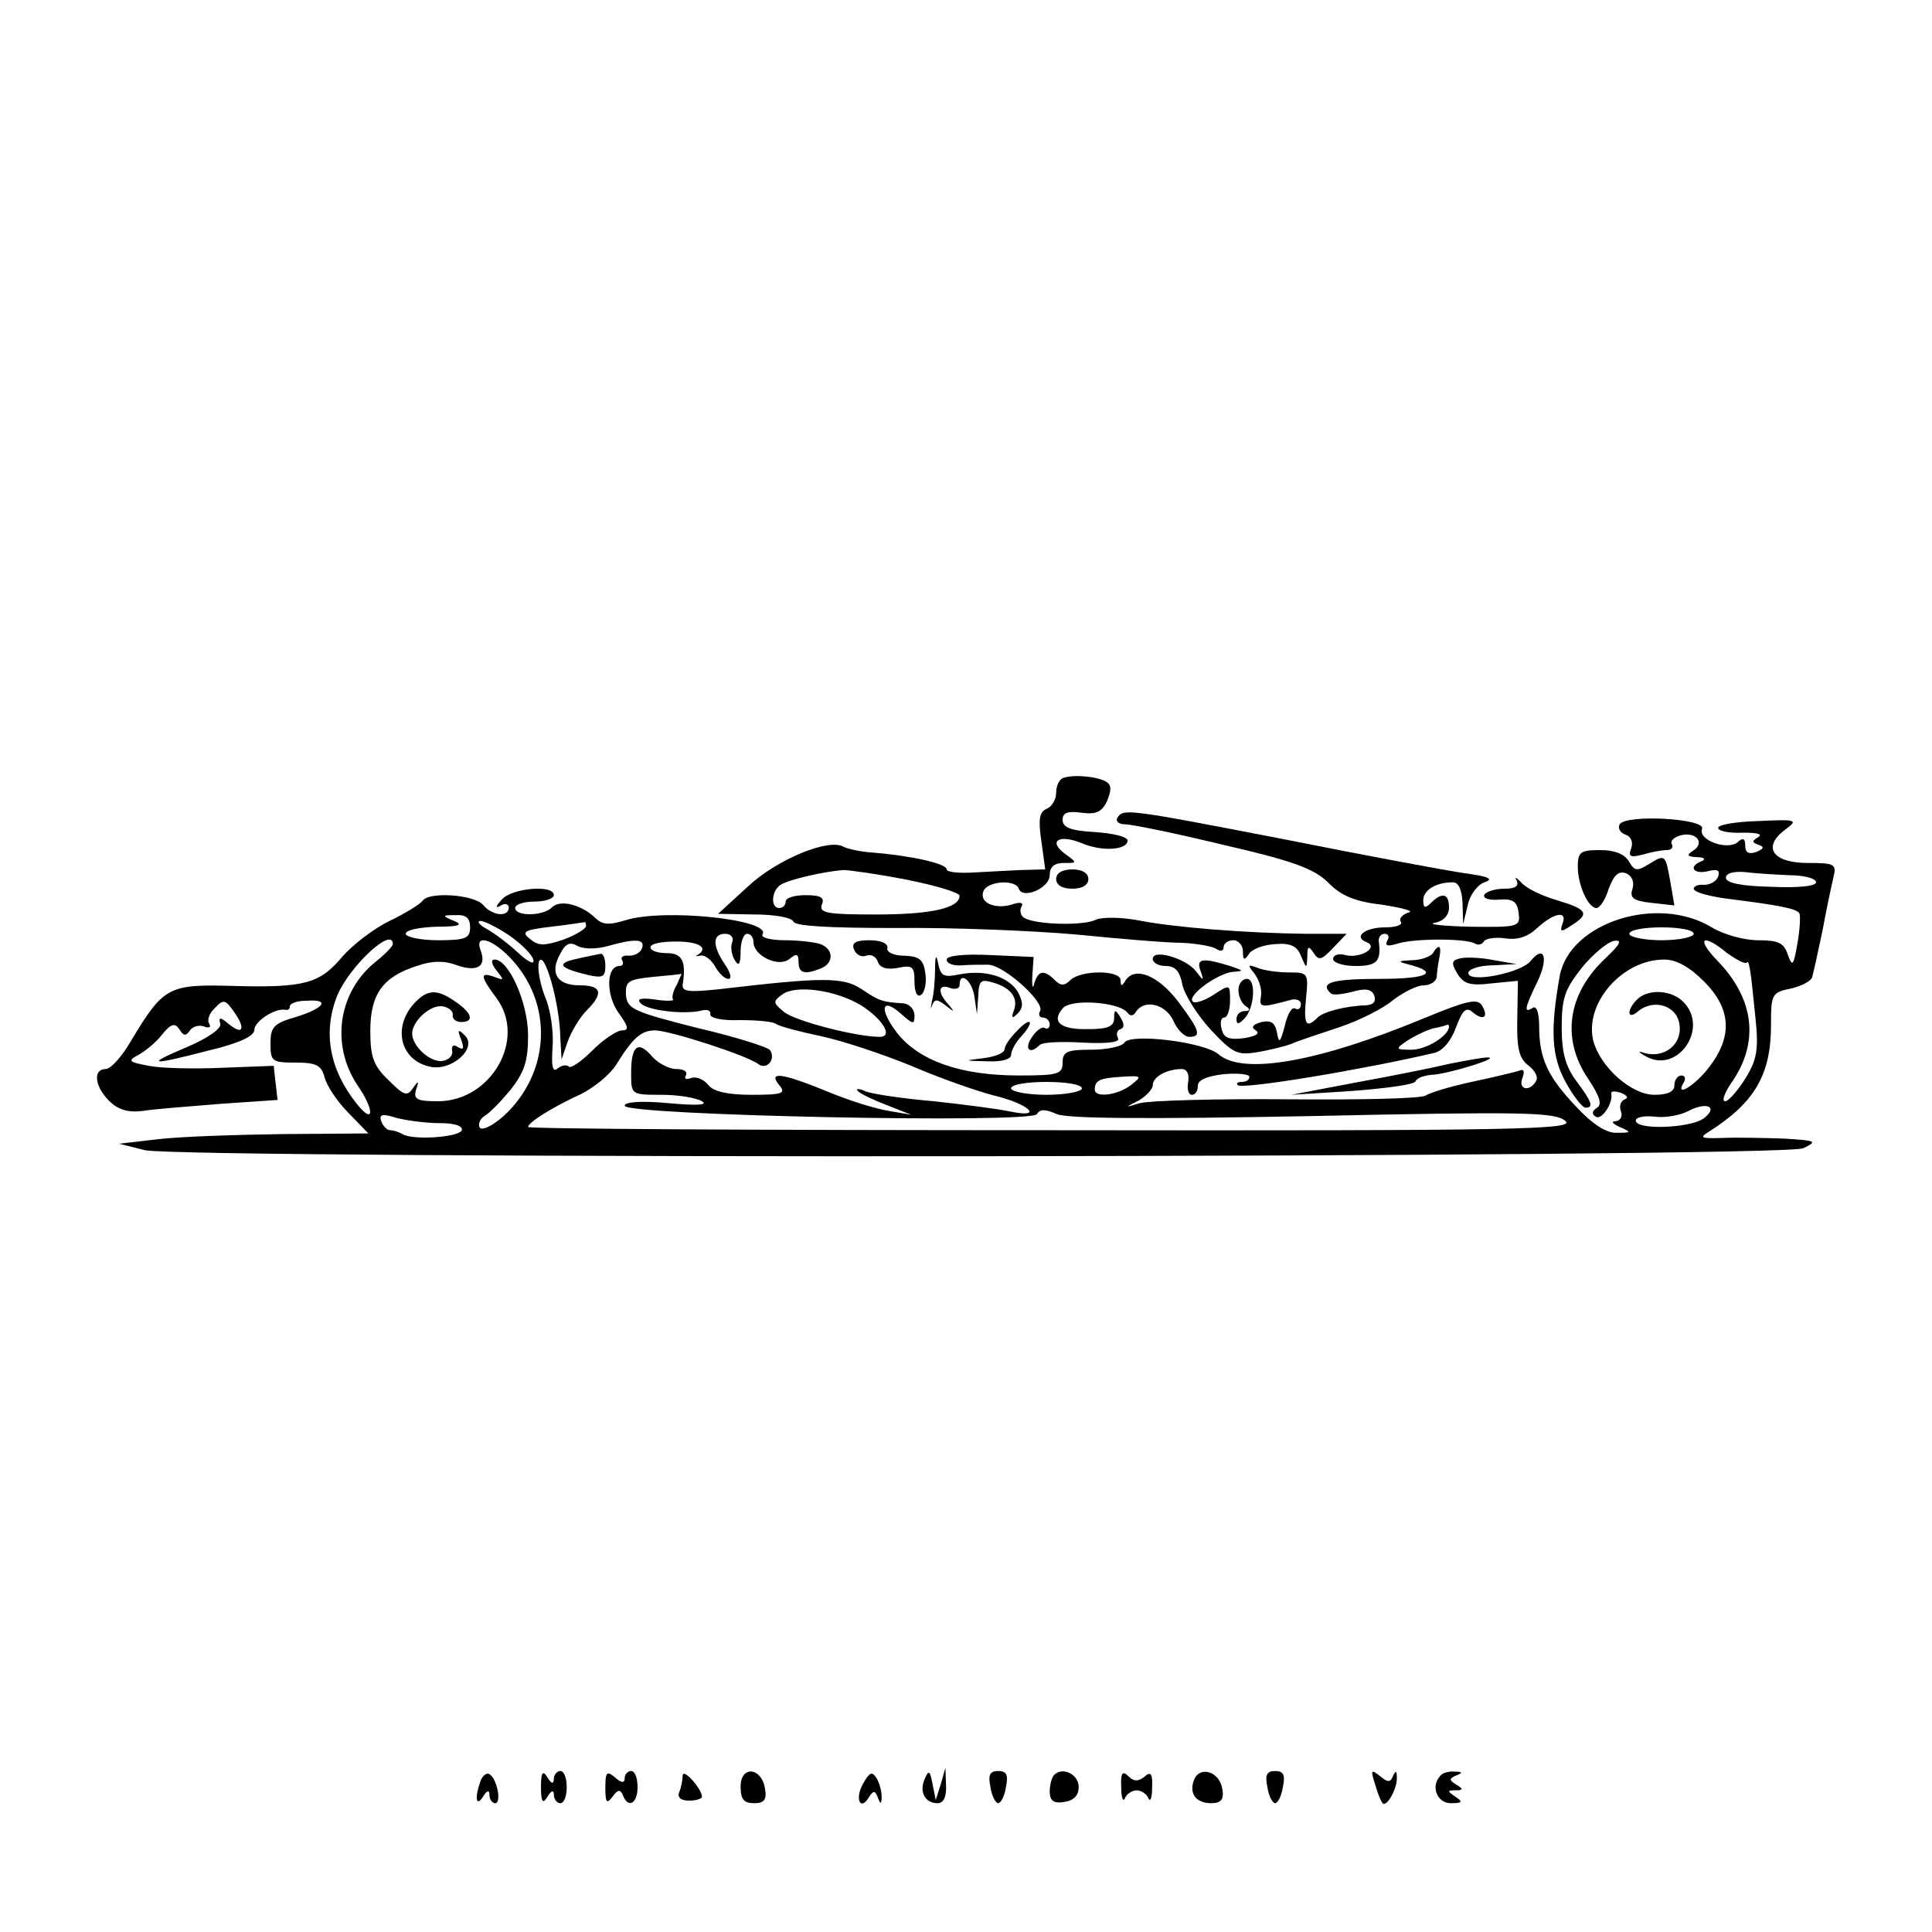 <?xml version="1.0" standalone="no"?>
<!DOCTYPE svg PUBLIC "-//W3C//DTD SVG 20010904//EN"
 "http://www.w3.org/TR/2001/REC-SVG-20010904/DTD/svg10.dtd">
<svg version="1.0" xmlns="http://www.w3.org/2000/svg"
 width="300pt" height="300pt" viewBox="0 0 300 300"
 preserveAspectRatio="xMidYMid meet">
<g transform="translate(0,300) scale(0.1,-0.1)"
fill="#000000" stroke="none">
<path d="M1651 1792 c-6 -2 -11 -12 -11 -23 0 -11 -7 -22 -15 -25 -11 -5 -13
-16 -8 -50 l6 -44 -39 -1 c-22 -1 -56 -3 -76 -4 -21 -1 -38 1 -38 5 0 9 -54
21 -113 26 -20 1 -41 6 -47 9 -22 14 -103 -19 -148 -61 l-47 -43 57 -1 c31 0
58 -5 60 -11 2 -7 55 -10 158 -10 85 1 211 -4 280 -10 69 -7 143 -13 165 -13
22 -1 46 -5 53 -9 7 -5 12 -4 12 2 0 6 7 11 15 11 8 0 15 -8 15 -17 0 -14 2
-15 9 -5 4 8 23 15 41 16 24 2 34 -3 40 -18 9 -21 9 -21 10 -1 0 16 2 17 10 5
8 -12 12 -11 30 8 l21 22 -63 0 c-93 1 -206 10 -261 21 -27 5 -56 5 -65 1 -19
-10 -95 -8 -112 3 -5 3 -7 11 -4 17 4 6 -1 8 -13 4 -27 -9 -53 2 -46 20 6 16
50 19 55 4 6 -17 48 1 48 21 0 13 7 19 22 19 21 0 21 0 2 14 -27 20 -10 31 25
17 32 -14 72 -11 72 4 -1 6 -23 11 -51 13 -37 2 -50 7 -50 19 0 11 8 14 29 11
23 -3 32 1 40 18 7 17 7 25 -1 30 -13 8 -50 12 -67 6z m-243 -158 c45 -9 82
-20 82 -25 0 -19 -44 -29 -129 -29 -76 0 -89 2 -85 15 5 11 -1 15 -25 15 -17
0 -31 -4 -31 -10 0 -5 -4 -10 -10 -10 -14 0 -12 27 2 36 12 8 68 21 98 23 8 0
52 -6 98 -15z"/>
<path d="M1735 1730 c-3 -5 2 -10 12 -10 10 0 79 -14 153 -32 109 -25 140 -37
162 -58 20 -21 42 -30 85 -35 32 -5 50 -10 40 -12 -9 -3 -15 -9 -12 -14 4 -5
-7 -9 -24 -9 -32 0 -50 -15 -29 -23 20 -8 -10 -26 -33 -20 -10 3 -19 0 -19 -6
0 -6 16 -11 35 -11 33 0 40 7 36 38 -1 6 3 12 9 12 6 0 8 -5 4 -11 -4 -8 1 -9
17 -4 26 8 105 8 119 0 5 -3 11 -2 14 3 3 5 18 7 33 5 19 -3 35 2 50 16 26 24
48 28 39 6 -4 -12 -2 -13 14 -2 29 18 25 25 -22 39 -24 7 -49 19 -56 28 -8 8
-11 9 -7 3 4 -9 -2 -13 -19 -13 -14 0 -27 -4 -31 -9 -3 -6 7 -9 22 -8 22 2 29
-3 31 -20 3 -22 1 -23 -75 -22 -43 1 -68 4 -55 6 14 3 22 12 22 24 0 22 -11
24 -28 7 -9 -9 -12 -8 -12 4 0 16 20 28 46 28 9 0 14 -12 15 -32 l1 -33 7 29
c3 16 15 32 26 36 15 5 7 9 -30 14 -28 4 -152 27 -277 52 -248 48 -254 49
-263 34z"/>
<path d="M2515 1720 c-3 -5 0 -13 9 -16 9 -3 12 -12 9 -21 -5 -13 -2 -15 18
-10 13 4 30 7 37 7 7 0 11 4 8 9 -3 5 3 11 14 14 24 6 38 -12 19 -24 -11 -7
-9 -9 6 -10 11 0 14 -3 8 -6 -22 -8 -14 -21 8 -16 16 4 20 2 17 -8 -3 -8 -13
-13 -22 -13 -9 1 -16 -2 -16 -6 0 -5 21 -11 48 -15 88 -11 111 -16 116 -23 2
-4 1 -25 -3 -47 -6 -35 -8 -37 -15 -17 -6 18 -15 22 -46 22 -22 0 -54 9 -72
20 -84 51 -220 8 -236 -75 -15 -84 -13 -125 9 -165 12 -22 26 -40 31 -40 13 0
10 9 -14 41 -17 23 -23 44 -23 84 0 45 5 59 31 92 17 21 40 40 50 42 14 2 10
-5 -13 -27 -59 -55 -69 -125 -27 -187 18 -27 22 -40 14 -45 -8 -5 -9 -10 -2
-14 9 -6 27 21 24 36 -1 4 6 4 15 1 10 -4 12 -8 6 -10 -7 -3 -9 -11 -6 -19 3
-8 -1 -14 -8 -15 -8 0 -5 -4 6 -9 19 -8 18 -9 -4 -9 -16 -1 -38 13 -63 40 -45
47 -58 76 -58 125 0 21 -4 33 -10 29 -14 -9 -13 -1 7 40 18 37 11 59 -10 33
-15 -19 -97 -35 -97 -19 0 6 17 12 38 12 l37 2 -35 6 c-19 4 -43 5 -52 3 -14
-3 -15 -7 -5 -24 10 -16 20 -19 53 -15 l41 4 -1 -59 c-1 -47 3 -62 18 -73 10
-8 15 -18 11 -24 -10 -17 -28 -13 -21 5 4 11 2 15 -6 11 -7 -2 -40 -10 -73
-17 -33 -7 -65 -17 -71 -21 -6 -5 -102 -7 -215 -6 -112 1 -215 -2 -229 -6 -24
-7 -24 -7 -2 4 12 7 22 18 22 24 0 13 22 25 45 25 8 0 12 -8 10 -20 -2 -11 0
-20 6 -20 5 0 9 6 9 14 0 9 14 15 40 18 22 2 40 0 40 -4 0 -5 -5 -8 -12 -8 -6
0 -9 -2 -6 -5 7 -7 194 24 305 50 13 3 26 18 34 40 10 27 16 32 26 23 17 -14
25 -7 14 11 -7 11 -24 7 -87 -19 -166 -69 -284 -90 -322 -57 -22 19 -137 33
-146 18 -4 -6 -27 -11 -52 -11 -37 0 -44 -3 -44 -20 0 -18 -7 -20 -68 -20 -91
0 -155 23 -189 66 -29 38 -24 57 7 29 18 -16 20 -16 20 -2 0 10 -8 18 -17 19
-34 2 -38 4 -65 22 -29 19 -59 19 -221 0 -47 -5 -58 -4 -57 7 6 37 -1 49 -25
49 -14 0 -25 4 -25 9 0 6 18 9 40 9 36 0 51 -10 33 -21 -5 -2 -2 -2 4 -1 7 2
17 -6 23 -16 6 -11 15 -20 21 -20 6 0 3 10 -5 22 -20 29 -20 48 0 48 9 0 14
-6 11 -13 -3 -8 -1 -20 4 -28 6 -10 9 -7 9 14 0 15 5 27 10 27 6 0 10 -6 10
-13 0 -21 39 -40 56 -26 11 9 14 8 14 -5 0 -17 9 -20 34 -10 21 8 21 30 0 38
-9 3 -34 6 -55 6 -22 0 -38 4 -35 9 15 23 -153 41 -213 22 -26 -8 -36 -7 -47
4 -21 20 -54 29 -67 16 -14 -14 -57 -14 -57 -1 0 6 14 10 30 10 17 0 30 5 30
10 0 17 -66 11 -81 -7 -10 -11 -10 -14 -1 -9 6 4 12 2 12 -3 0 -16 -26 -13
-40 4 -14 16 -85 21 -94 6 -4 -5 -26 -19 -51 -31 -25 -12 -57 -37 -73 -55 -35
-42 -58 -49 -169 -46 -102 3 -109 -1 -160 -86 -14 -24 -31 -43 -39 -43 -20 0
-17 -27 5 -49 14 -14 29 -19 53 -16 18 3 73 7 121 11 l88 6 -3 26 -3 27 -79
-3 c-44 -2 -95 -1 -115 3 -32 6 -33 8 -16 17 11 6 28 20 37 32 14 17 20 18 27
7 6 -10 10 -10 16 -1 4 6 14 9 22 6 8 -3 11 -1 8 4 -4 6 0 17 9 25 13 14 16
13 30 -7 18 -26 13 -36 -9 -18 -13 11 -16 11 -13 0 2 -7 -19 -22 -52 -36 -66
-28 -58 -29 35 -5 46 11 70 22 70 32 0 13 32 34 48 31 4 -1 7 1 7 5 0 5 11 9
25 9 38 3 30 -11 -15 -25 -35 -10 -40 -16 -40 -41 0 -28 2 -30 39 -30 32 0 40
-4 45 -23 3 -12 19 -37 37 -55 l31 -32 -133 -1 c-74 -1 -161 -4 -194 -8 l-60
-7 40 -10 c62 -14 2543 -12 2575 3 23 11 20 12 -30 15 -30 1 -73 2 -95 1 -34
-1 -37 0 -21 10 71 45 96 89 96 165 0 48 1 51 31 57 17 4 32 12 33 18 2 7 9
39 16 72 6 33 14 70 17 83 5 20 2 22 -40 22 -54 0 -71 24 -36 51 22 16 20 17
-42 14 -35 -1 -63 -6 -61 -11 1 -5 19 -8 39 -7 21 0 31 -2 23 -7 -10 -6 -10
-8 1 -12 9 -3 8 -6 -4 -11 -12 -4 -17 -1 -17 10 0 11 -4 13 -12 5 -17 -13 -62
4 -55 21 6 16 -118 23 -128 7z m263 -79 c23 0 42 -5 42 -11 0 -6 -28 -9 -70
-7 -46 1 -70 6 -70 14 0 7 11 10 28 9 15 -2 46 -4 70 -5z m-2048 -81 c0 -17
-7 -20 -50 -20 -27 0 -50 5 -50 10 0 6 21 10 48 11 35 0 42 3 27 9 -19 8 -19
9 3 9 16 1 22 -5 22 -19z m60 -12 c19 -13 36 -30 38 -38 3 -9 -8 -4 -24 11
-16 15 -38 31 -49 37 -11 6 -15 12 -9 12 6 0 26 -10 44 -22z m120 14 c0 -4
-16 -14 -35 -21 -30 -10 -39 -10 -52 1 -14 11 -10 14 33 19 27 3 50 7 52 7 1
1 2 -2 2 -6z m1720 -12 c0 -5 -22 -10 -50 -10 -27 0 -50 5 -50 10 0 6 23 10
50 10 28 0 50 -4 50 -10z m-2020 -16 c0 -3 -11 -15 -25 -26 -60 -47 -72 -130
-30 -193 27 -39 26 -63 -1 -29 -43 54 -53 112 -30 169 20 46 86 107 86 79z
m182 -21 c68 -71 63 -179 -10 -246 -17 -15 -33 -23 -37 -18 -3 5 0 13 7 18 8
4 26 23 41 41 21 27 27 44 27 84 0 51 -30 118 -52 118 -6 0 -5 -7 3 -17 12
-15 12 -16 -3 -10 -23 8 -23 2 3 -33 47 -63 -8 -160 -91 -160 -33 0 -38 3 -34
18 5 14 4 15 -5 2 -9 -13 -14 -11 -38 13 -23 22 -28 36 -28 76 0 57 19 84 72
101 23 8 42 9 63 1 32 -11 46 -1 36 24 -9 25 18 17 46 -12z m152 18 c42 12 58
11 53 -3 -2 -7 -11 -12 -20 -12 -9 1 -14 -2 -11 -7 3 -5 1 -9 -4 -9 -21 0 -21
-45 -2 -72 16 -22 17 -28 6 -28 -8 0 -29 -14 -46 -31 -17 -17 -34 -29 -37 -25
-3 3 -11 2 -17 -3 -8 -7 -10 3 -8 33 2 23 -3 59 -12 79 -8 21 -12 45 -9 54 8
19 32 -64 33 -117 l2 -35 10 29 c6 16 19 37 29 47 27 27 23 39 -11 39 -35 0
-47 19 -30 49 8 16 15 19 27 12 10 -5 29 -5 47 0z m1738 -11 c14 -10 27 -17
30 -15 4 5 6 -6 14 -87 5 -48 2 -64 -16 -93 -12 -19 -26 -35 -31 -35 -6 0 -1
13 9 28 44 62 37 130 -21 190 -34 35 -24 44 15 12z m-36 -44 c42 -42 45 -85 8
-133 -22 -29 -55 -49 -39 -23 3 6 1 10 -4 10 -6 0 -11 -7 -11 -15 0 -10 -10
-15 -31 -15 -36 0 -84 43 -95 84 -14 58 45 126 110 126 19 0 39 -11 62 -34z
m-1595 -5 c-6 -10 -8 -20 -6 -23 3 -2 -10 -3 -28 0 -22 3 -29 1 -22 -6 10 -11
68 -18 95 -11 8 2 14 0 13 -6 -1 -6 19 -10 45 -9 26 0 52 -2 57 -6 6 -4 37
-12 70 -19 33 -7 96 -28 140 -46 44 -19 101 -39 128 -46 55 -13 79 -36 26 -25
-19 4 -72 11 -119 16 -47 4 -94 11 -105 15 -11 5 -17 5 -13 1 3 -4 24 -14 45
-22 l38 -15 -35 6 c-19 3 -62 16 -95 30 -71 29 -93 32 -75 10 11 -13 5 -15
-43 -15 -37 0 -59 5 -67 15 -7 9 -19 14 -27 11 -8 -3 -11 -1 -8 4 3 6 -3 10
-15 10 -11 0 -28 9 -37 19 -22 26 -33 18 -33 -25 0 -34 0 -34 48 -34 26 0 54
-5 62 -10 10 -6 -8 -7 -52 -3 -43 4 -68 2 -68 -4 0 -15 631 -28 640 -13 5 8
13 8 31 0 17 -7 137 -8 397 -3 326 7 375 6 392 -7 19 -14 -61 -16 -795 -15
-448 0 -815 2 -815 5 0 7 38 31 82 51 20 10 45 30 55 46 26 42 39 53 60 53 23
0 143 -39 160 -52 13 -10 28 6 19 21 -3 5 -54 21 -114 35 -98 25 -108 29 -110
51 -1 21 3 24 41 28 23 2 43 4 45 5 1 1 -2 -6 -7 -17z m286 -32 c33 -21 51
-49 29 -49 -37 0 -133 25 -149 39 -17 14 -17 16 -2 27 21 15 82 7 122 -17z
m913 -33 c0 -14 -35 -36 -58 -36 -25 0 -26 1 -7 14 11 7 29 16 40 19 11 2 21
5 23 6 1 0 2 -1 2 -3z m-494 -91 c-21 -16 -56 -20 -56 -7 0 14 7 18 42 20 31
2 32 1 14 -13z m-76 -5 c0 -5 -25 -10 -55 -10 -30 0 -55 5 -55 10 0 6 25 10
55 10 30 0 55 -4 55 -10z m965 -47 c-22 -15 -105 -18 -105 -3 0 5 13 8 30 6
16 -2 39 2 52 9 29 15 47 6 23 -12z m-1962 -7 c22 0 36 -4 34 -11 -4 -11 -76
-16 -92 -6 -5 3 -14 6 -19 6 -5 0 -11 6 -14 14 -4 11 2 12 24 5 16 -4 46 -8
67 -8z"/>
<path d="M646 1445 c-37 -37 -26 -90 20 -101 34 -9 76 28 56 48 -11 11 -12 9
-6 -6 5 -14 4 -17 -5 -12 -7 5 -10 2 -9 -5 2 -7 -4 -14 -13 -16 -19 -5 -49 22
-49 42 0 20 30 47 49 42 9 -2 15 -8 14 -13 -1 -6 5 -11 13 -11 21 0 17 14 -8
31 -28 20 -43 20 -62 1z"/>
<path d="M895 1511 c-32 -7 -27 -14 18 -25 23 -5 27 -3 27 14 0 11 -3 19 -7
19 -5 -1 -21 -4 -38 -8z"/>
<path d="M2542 1448 c-17 -17 -15 -33 2 -18 25 20 61 8 64 -22 4 -30 -24 -52
-55 -43 -11 4 -9 1 4 -6 49 -26 97 45 57 85 -18 19 -55 21 -72 4z"/>
<path d="M2450 1654 c0 -28 16 -64 29 -64 5 0 14 13 19 30 8 21 15 28 27 24 9
-4 13 -13 10 -24 -5 -14 1 -19 30 -22 l35 -4 -6 35 c-8 45 -8 45 -34 29 -18
-11 -22 -11 -31 5 -7 11 -22 17 -44 17 -31 0 -35 -3 -35 -26z"/>
<path d="M1640 1635 c0 -9 9 -15 25 -15 16 0 25 6 25 15 0 9 -9 15 -25 15 -16
0 -25 -6 -25 -15z"/>
<path d="M1326 1526 c3 -8 11 -13 19 -10 7 3 15 -1 18 -9 3 -10 14 -13 31 -10
23 5 26 2 26 -21 0 -16 4 -25 10 -21 6 4 9 19 7 33 -3 22 -9 27 -33 28 -17 0
-28 6 -26 12 1 7 -10 12 -28 12 -21 0 -28 -4 -24 -14z"/>
<path d="M2225 1520 c-3 -5 -18 -11 -33 -11 -21 -1 -22 -2 -7 -6 52 -13 33
-23 -43 -23 -74 0 -93 -6 -76 -22 3 -4 18 -2 34 2 21 6 30 4 34 -6 3 -9 -1
-14 -12 -15 -33 -1 -67 -10 -76 -19 -18 -18 -22 -11 -18 30 4 39 3 40 -26 40
-17 0 -39 3 -49 7 -16 6 -16 5 -5 -9 7 -9 12 -25 10 -35 -3 -18 0 -18 45 -6 9
3 17 0 17 -6 0 -7 -4 -10 -9 -7 -5 3 -12 -9 -16 -27 -7 -26 -9 -28 -12 -11 -3
16 -9 20 -24 17 -14 -4 -17 -8 -9 -13 7 -5 0 -9 -18 -12 -23 -3 -32 0 -35 14
-3 10 -1 18 4 18 5 0 9 12 9 26 0 26 0 26 -26 9 -14 -9 -29 -14 -32 -10 -9 9
39 44 63 46 17 1 16 2 -5 9 -42 13 -53 12 -46 -7 6 -17 5 -17 -7 -1 -16 20
-67 35 -67 19 0 -6 9 -11 20 -11 15 0 22 -8 26 -29 3 -15 23 -47 44 -70 34
-36 41 -40 71 -35 19 3 43 9 54 13 11 5 45 16 75 26 30 10 68 29 83 42 16 12
37 23 48 23 10 0 19 6 20 13 0 6 2 20 4 30 4 19 -1 22 -10 7z"/>
<path d="M1452 1495 c0 -16 -2 -39 -5 -50 -2 -11 -2 -14 0 -7 4 11 8 11 21 1
14 -11 15 -11 5 1 -18 19 -16 33 2 26 8 -3 15 -1 15 4 0 23 19 8 23 -17 l4
-28 2 28 c1 25 4 27 24 21 27 -8 39 -24 31 -44 -4 -11 -2 -12 6 -4 9 9 9 17 1
33 -14 24 -50 36 -91 28 -24 -5 -29 -3 -33 16 -3 16 -5 14 -5 -8z"/>
<path d="M1470 1510 c0 -6 10 -10 23 -9 12 1 31 1 42 1 26 -2 88 -59 80 -72
-3 -5 -1 -10 4 -10 6 0 11 -5 11 -11 0 -5 -4 -8 -8 -5 -4 2 -13 -4 -20 -15
-12 -18 -3 -27 12 -12 4 5 35 6 68 4 39 -2 58 1 54 7 -3 6 -2 12 4 14 6 2 6 8
0 18 -8 13 -10 13 -10 -1 0 -13 -10 -17 -40 -17 -43 -1 -58 11 -40 32 12 16
90 10 101 -7 4 -5 9 -5 13 2 13 20 46 12 58 -14 6 -14 17 -25 25 -25 19 0 16
10 -17 54 -31 41 -67 56 -82 34 -6 -10 -8 -10 -8 0 0 16 -62 16 -78 0 -9 -9
-15 -9 -24 0 -17 17 -26 15 -32 -5 -2 -10 -4 -5 -3 12 l2 29 -67 3 c-42 2 -68
-1 -68 -7z"/>
<path d="M1923 1463 c0 -10 5 -21 11 -25 8 -5 7 -8 -1 -8 -7 0 -13 -5 -13 -12
0 -9 3 -9 12 0 16 16 19 62 4 62 -7 0 -13 -8 -13 -17z"/>
<path d="M1578 1398 c-10 -10 -18 -22 -18 -27 0 -6 -15 -12 -32 -14 -32 -4
-32 -4 5 -5 22 -1 37 3 37 10 0 6 7 20 17 30 21 24 13 30 -9 6z"/>
<path d="M2250 1348 c-25 -6 -90 -19 -145 -29 l-100 -19 95 6 c52 4 97 10 98
15 2 5 13 9 25 10 25 1 109 27 87 27 -8 0 -35 -5 -60 -10z"/>
<path d="M746 234 c-9 -25 -7 -41 4 -24 6 10 10 11 10 3 0 -7 4 -13 9 -13 10
0 3 38 -9 45 -4 3 -11 -2 -14 -11z"/>
<path d="M840 225 c0 -23 3 -27 10 -15 6 10 10 11 10 3 0 -7 5 -13 10 -13 6 0
10 11 10 25 0 14 -4 25 -10 25 -5 0 -10 -6 -10 -12 0 -9 -4 -8 -10 2 -7 12
-10 8 -10 -15z"/>
<path d="M940 224 c0 -23 2 -26 11 -14 8 11 12 12 16 3 8 -22 23 -14 23 12 0
14 -4 25 -10 25 -5 0 -10 -5 -10 -11 0 -8 -5 -8 -15 1 -13 11 -15 8 -15 -16z"/>
<path d="M1060 243 c0 -6 -2 -18 -5 -25 -4 -9 2 -14 15 -14 11 0 20 3 20 6 0
12 -29 45 -30 33z"/>
<path d="M1150 226 c0 -20 5 -26 21 -26 15 0 20 5 17 22 -5 34 -38 37 -38 4z"/>
<path d="M1340 230 c-13 -23 -4 -43 9 -21 7 11 10 11 14 0 4 -11 6 -11 6 1 0
8 -3 21 -8 29 -7 11 -11 9 -21 -9z"/>
<path d="M1436 238 c-9 -20 0 -38 20 -38 9 0 14 10 13 28 l-1 27 -7 -25 -8
-25 -5 25 c-4 21 -6 22 -12 8z"/>
<path d="M1538 225 c2 -14 8 -25 12 -25 4 0 10 11 12 25 4 19 1 25 -12 25 -13
0 -16 -6 -12 -25z"/>
<path d="M1637 244 c-4 -4 -7 -16 -7 -26 0 -14 6 -19 23 -16 14 2 22 10 22 23
0 20 -25 32 -38 19z"/>
<path d="M1741 225 c0 -17 3 -24 6 -17 2 6 11 12 18 12 7 0 16 -6 18 -12 3 -7
6 0 6 16 1 22 -2 26 -12 17 -10 -8 -17 -7 -25 1 -9 9 -12 5 -11 -17z"/>
<path d="M1854 236 c-8 -21 3 -36 27 -36 15 0 20 6 17 22 -4 27 -35 37 -44 14z"/>
<path d="M1968 225 c2 -14 8 -25 12 -25 4 0 10 11 12 25 4 19 1 25 -12 25 -13
0 -16 -6 -12 -25z"/>
<path d="M2135 230 c4 -14 9 -27 12 -30 6 -7 23 23 22 40 0 11 -2 11 -6 2 -4
-10 -8 -10 -20 0 -14 11 -15 10 -8 -12z"/>
<path d="M2237 243 c-16 -16 -6 -43 16 -43 18 0 19 2 7 10 -13 9 -13 10 0 10
12 0 13 2 1 9 -11 7 -11 9 0 14 11 4 10 6 -2 6 -9 1 -19 -2 -22 -6z"/>
</g>
</svg>
